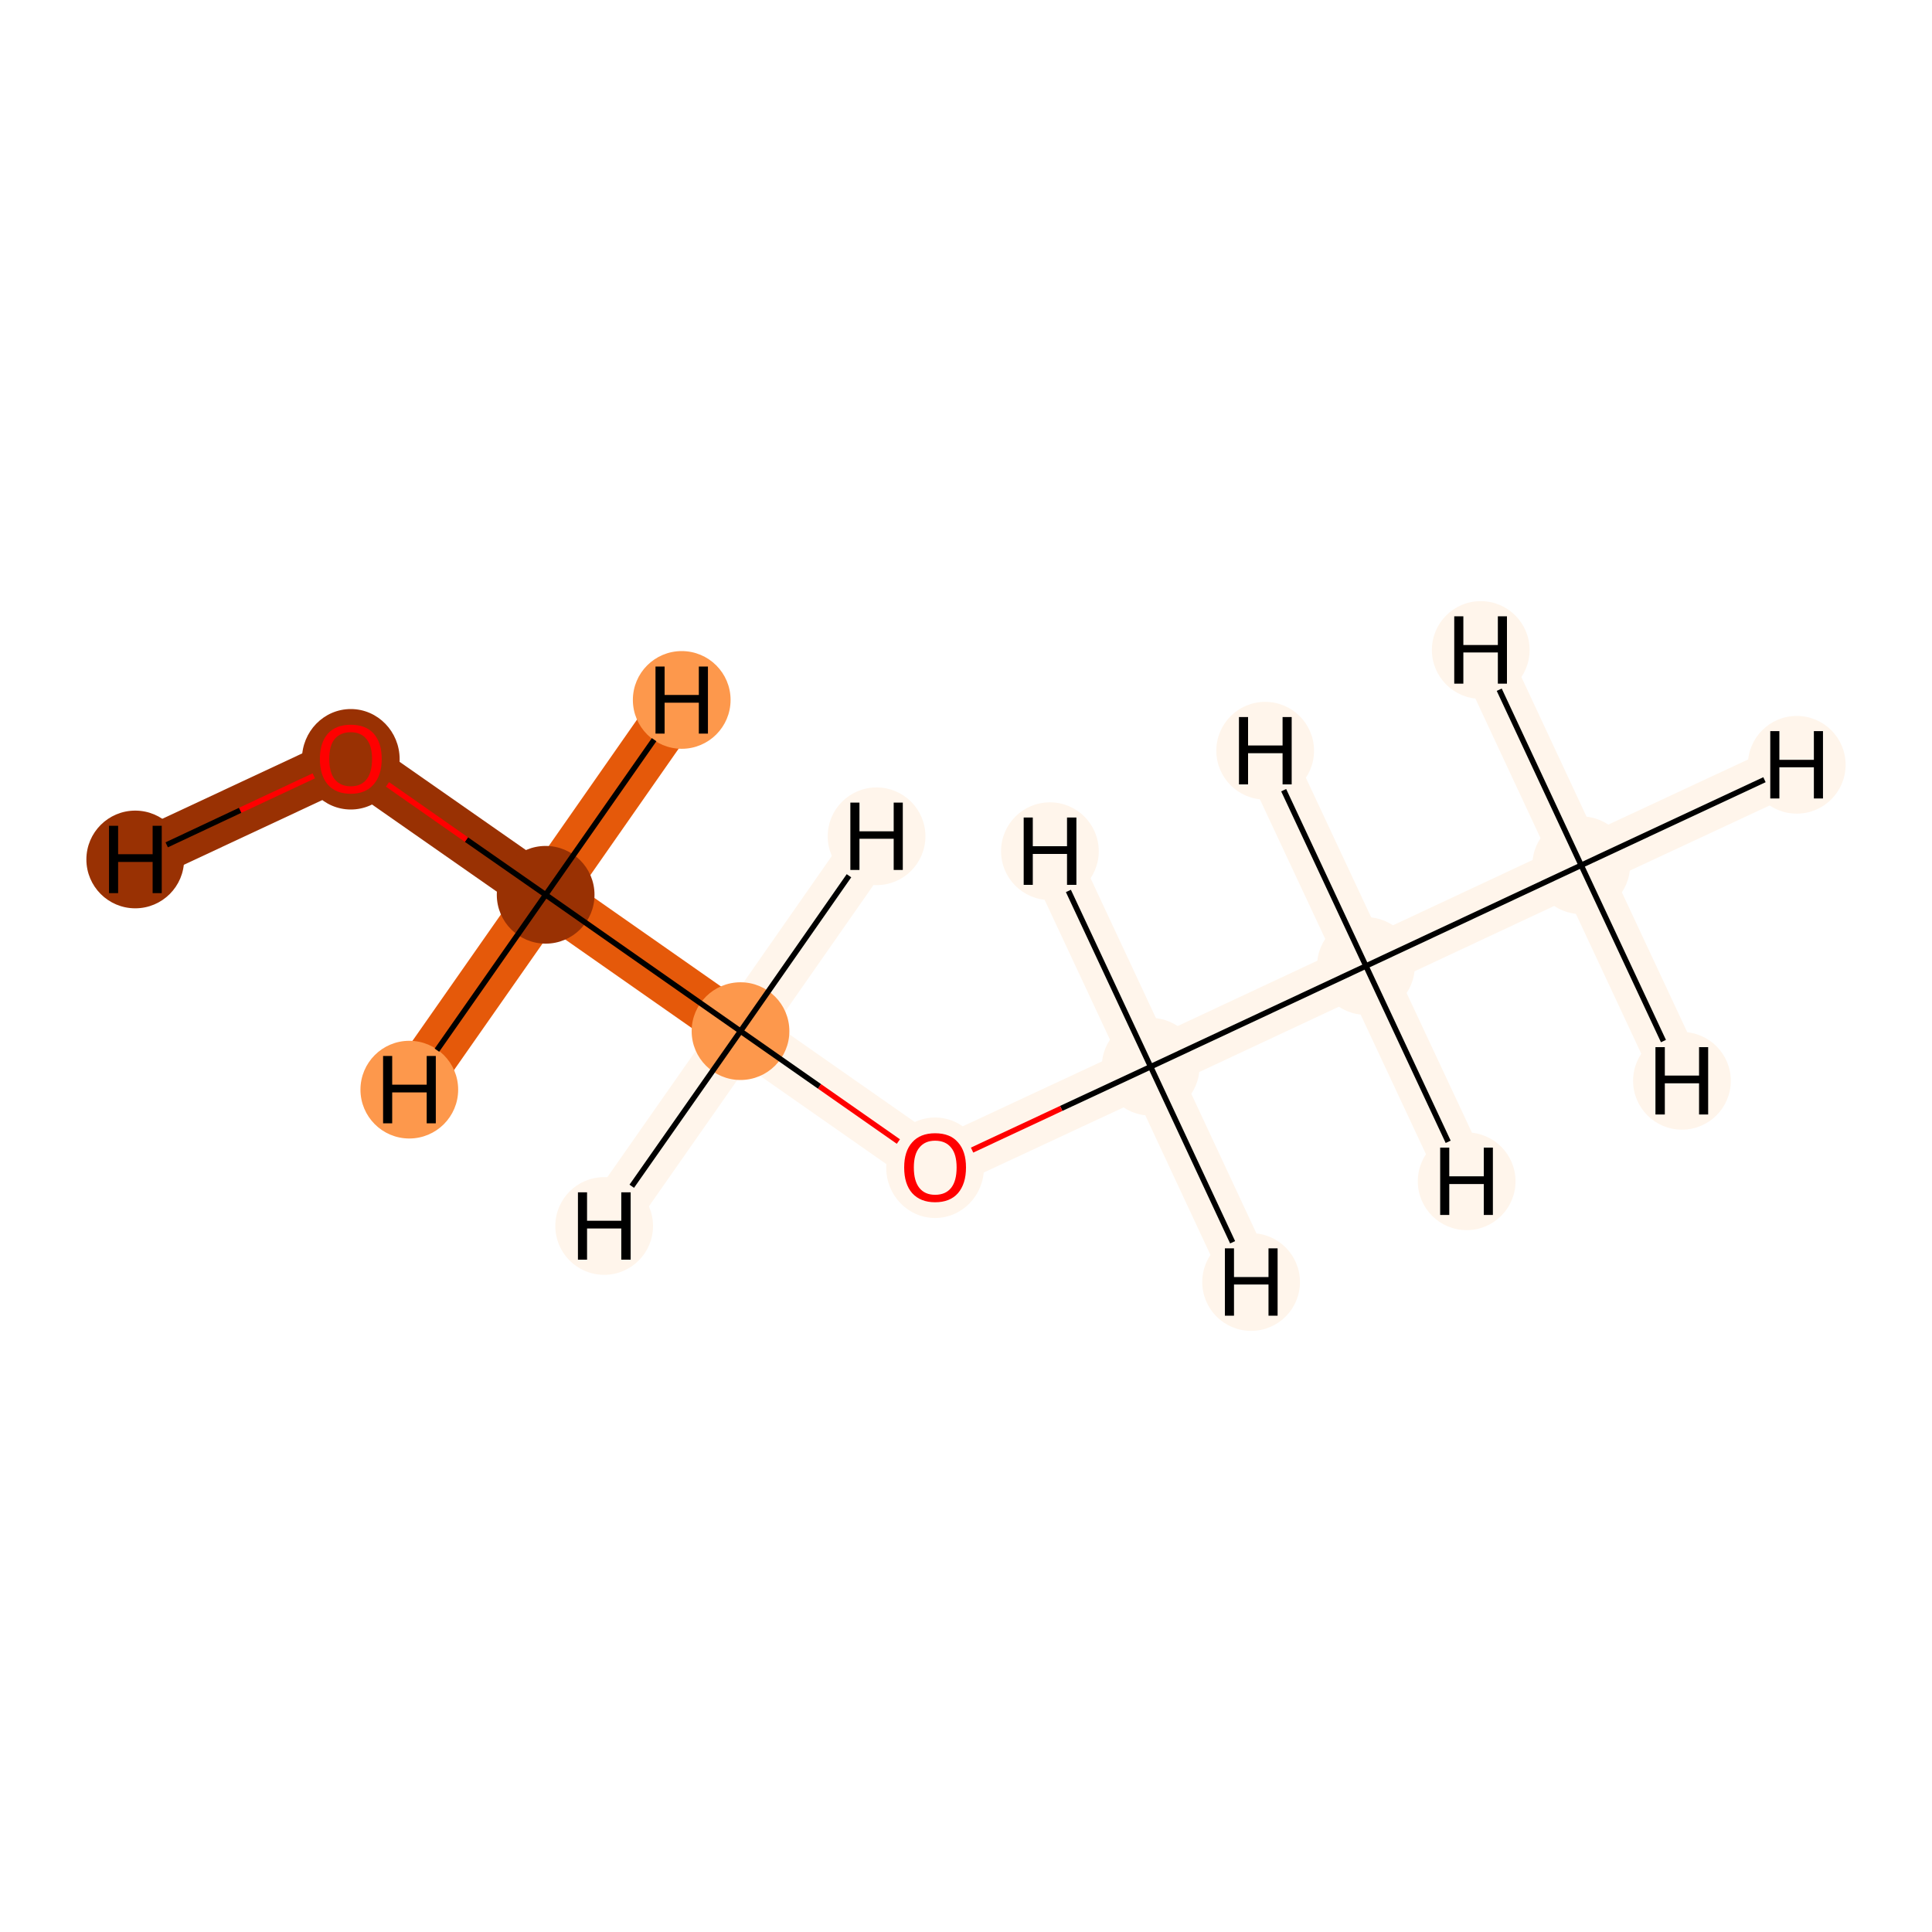 <?xml version='1.0' encoding='iso-8859-1'?>
<svg version='1.1' baseProfile='full'
              xmlns='http://www.w3.org/2000/svg'
                      xmlns:rdkit='http://www.rdkit.org/xml'
                      xmlns:xlink='http://www.w3.org/1999/xlink'
                  xml:space='preserve'
width='700px' height='700px' viewBox='0 0 700 700'>
<!-- END OF HEADER -->
<rect style='opacity:1.0;fill:#FFFFFF;stroke:none' width='700.0' height='700.0' x='0.0' y='0.0'> </rect>
<path d='M 572.9,313.5 L 494.9,350.0' style='fill:none;fill-rule:evenodd;stroke:#FFF5EB;stroke-width:18.4px;stroke-linecap:butt;stroke-linejoin:miter;stroke-opacity:1' />
<path d='M 572.9,313.5 L 651.0,277.1' style='fill:none;fill-rule:evenodd;stroke:#FFF5EB;stroke-width:18.4px;stroke-linecap:butt;stroke-linejoin:miter;stroke-opacity:1' />
<path d='M 572.9,313.5 L 609.4,391.6' style='fill:none;fill-rule:evenodd;stroke:#FFF5EB;stroke-width:18.4px;stroke-linecap:butt;stroke-linejoin:miter;stroke-opacity:1' />
<path d='M 572.9,313.5 L 536.5,235.5' style='fill:none;fill-rule:evenodd;stroke:#FFF5EB;stroke-width:18.4px;stroke-linecap:butt;stroke-linejoin:miter;stroke-opacity:1' />
<path d='M 494.9,350.0 L 416.9,386.5' style='fill:none;fill-rule:evenodd;stroke:#FFF5EB;stroke-width:18.4px;stroke-linecap:butt;stroke-linejoin:miter;stroke-opacity:1' />
<path d='M 494.9,350.0 L 458.4,272.0' style='fill:none;fill-rule:evenodd;stroke:#FFF5EB;stroke-width:18.4px;stroke-linecap:butt;stroke-linejoin:miter;stroke-opacity:1' />
<path d='M 494.9,350.0 L 531.4,428.0' style='fill:none;fill-rule:evenodd;stroke:#FFF5EB;stroke-width:18.4px;stroke-linecap:butt;stroke-linejoin:miter;stroke-opacity:1' />
<path d='M 416.9,386.5 L 338.8,422.9' style='fill:none;fill-rule:evenodd;stroke:#FFF5EB;stroke-width:18.4px;stroke-linecap:butt;stroke-linejoin:miter;stroke-opacity:1' />
<path d='M 416.9,386.5 L 453.3,464.5' style='fill:none;fill-rule:evenodd;stroke:#FFF5EB;stroke-width:18.4px;stroke-linecap:butt;stroke-linejoin:miter;stroke-opacity:1' />
<path d='M 416.9,386.5 L 380.4,308.4' style='fill:none;fill-rule:evenodd;stroke:#FFF5EB;stroke-width:18.4px;stroke-linecap:butt;stroke-linejoin:miter;stroke-opacity:1' />
<path d='M 338.8,422.9 L 268.3,373.6' style='fill:none;fill-rule:evenodd;stroke:#FFF5EB;stroke-width:18.4px;stroke-linecap:butt;stroke-linejoin:miter;stroke-opacity:1' />
<path d='M 268.3,373.6 L 197.7,324.2' style='fill:none;fill-rule:evenodd;stroke:#E5590A;stroke-width:18.4px;stroke-linecap:butt;stroke-linejoin:miter;stroke-opacity:1' />
<path d='M 268.3,373.6 L 317.6,303.0' style='fill:none;fill-rule:evenodd;stroke:#FFF5EB;stroke-width:18.4px;stroke-linecap:butt;stroke-linejoin:miter;stroke-opacity:1' />
<path d='M 268.3,373.6 L 218.9,444.2' style='fill:none;fill-rule:evenodd;stroke:#FFF5EB;stroke-width:18.4px;stroke-linecap:butt;stroke-linejoin:miter;stroke-opacity:1' />
<path d='M 197.7,324.2 L 127.1,274.9' style='fill:none;fill-rule:evenodd;stroke:#993103;stroke-width:18.4px;stroke-linecap:butt;stroke-linejoin:miter;stroke-opacity:1' />
<path d='M 197.7,324.2 L 247.0,253.6' style='fill:none;fill-rule:evenodd;stroke:#E5590A;stroke-width:18.4px;stroke-linecap:butt;stroke-linejoin:miter;stroke-opacity:1' />
<path d='M 197.7,324.2 L 148.3,394.8' style='fill:none;fill-rule:evenodd;stroke:#E5590A;stroke-width:18.4px;stroke-linecap:butt;stroke-linejoin:miter;stroke-opacity:1' />
<path d='M 127.1,274.9 L 49.0,311.4' style='fill:none;fill-rule:evenodd;stroke:#993103;stroke-width:18.4px;stroke-linecap:butt;stroke-linejoin:miter;stroke-opacity:1' />
<ellipse cx='572.9' cy='313.5' rx='17.2' ry='17.2'  style='fill:#FFF5EB;fill-rule:evenodd;stroke:#FFF5EB;stroke-width:1.0px;stroke-linecap:butt;stroke-linejoin:miter;stroke-opacity:1' />
<ellipse cx='494.9' cy='350.0' rx='17.2' ry='17.2'  style='fill:#FFF5EB;fill-rule:evenodd;stroke:#FFF5EB;stroke-width:1.0px;stroke-linecap:butt;stroke-linejoin:miter;stroke-opacity:1' />
<ellipse cx='416.9' cy='386.5' rx='17.2' ry='17.2'  style='fill:#FFF5EB;fill-rule:evenodd;stroke:#FFF5EB;stroke-width:1.0px;stroke-linecap:butt;stroke-linejoin:miter;stroke-opacity:1' />
<ellipse cx='338.8' cy='423.1' rx='17.2' ry='17.7'  style='fill:#FFF5EB;fill-rule:evenodd;stroke:#FFF5EB;stroke-width:1.0px;stroke-linecap:butt;stroke-linejoin:miter;stroke-opacity:1' />
<ellipse cx='268.3' cy='373.6' rx='17.2' ry='17.2'  style='fill:#FD984C;fill-rule:evenodd;stroke:#FD984C;stroke-width:1.0px;stroke-linecap:butt;stroke-linejoin:miter;stroke-opacity:1' />
<ellipse cx='197.7' cy='324.2' rx='17.2' ry='17.2'  style='fill:#993103;fill-rule:evenodd;stroke:#993103;stroke-width:1.0px;stroke-linecap:butt;stroke-linejoin:miter;stroke-opacity:1' />
<ellipse cx='127.1' cy='275.1' rx='17.2' ry='17.7'  style='fill:#993103;fill-rule:evenodd;stroke:#993103;stroke-width:1.0px;stroke-linecap:butt;stroke-linejoin:miter;stroke-opacity:1' />
<ellipse cx='651.0' cy='277.1' rx='17.2' ry='17.2'  style='fill:#FFF5EB;fill-rule:evenodd;stroke:#FFF5EB;stroke-width:1.0px;stroke-linecap:butt;stroke-linejoin:miter;stroke-opacity:1' />
<ellipse cx='609.4' cy='391.6' rx='17.2' ry='17.2'  style='fill:#FFF5EB;fill-rule:evenodd;stroke:#FFF5EB;stroke-width:1.0px;stroke-linecap:butt;stroke-linejoin:miter;stroke-opacity:1' />
<ellipse cx='536.5' cy='235.5' rx='17.2' ry='17.2'  style='fill:#FFF5EB;fill-rule:evenodd;stroke:#FFF5EB;stroke-width:1.0px;stroke-linecap:butt;stroke-linejoin:miter;stroke-opacity:1' />
<ellipse cx='458.4' cy='272.0' rx='17.2' ry='17.2'  style='fill:#FFF5EB;fill-rule:evenodd;stroke:#FFF5EB;stroke-width:1.0px;stroke-linecap:butt;stroke-linejoin:miter;stroke-opacity:1' />
<ellipse cx='531.4' cy='428.0' rx='17.2' ry='17.2'  style='fill:#FFF5EB;fill-rule:evenodd;stroke:#FFF5EB;stroke-width:1.0px;stroke-linecap:butt;stroke-linejoin:miter;stroke-opacity:1' />
<ellipse cx='453.3' cy='464.5' rx='17.2' ry='17.2'  style='fill:#FFF5EB;fill-rule:evenodd;stroke:#FFF5EB;stroke-width:1.0px;stroke-linecap:butt;stroke-linejoin:miter;stroke-opacity:1' />
<ellipse cx='380.4' cy='308.4' rx='17.2' ry='17.2'  style='fill:#FFF5EB;fill-rule:evenodd;stroke:#FFF5EB;stroke-width:1.0px;stroke-linecap:butt;stroke-linejoin:miter;stroke-opacity:1' />
<ellipse cx='317.6' cy='303.0' rx='17.2' ry='17.2'  style='fill:#FFF5EB;fill-rule:evenodd;stroke:#FFF5EB;stroke-width:1.0px;stroke-linecap:butt;stroke-linejoin:miter;stroke-opacity:1' />
<ellipse cx='218.9' cy='444.2' rx='17.2' ry='17.2'  style='fill:#FFF5EB;fill-rule:evenodd;stroke:#FFF5EB;stroke-width:1.0px;stroke-linecap:butt;stroke-linejoin:miter;stroke-opacity:1' />
<ellipse cx='247.0' cy='253.6' rx='17.2' ry='17.2'  style='fill:#FD984C;fill-rule:evenodd;stroke:#FD984C;stroke-width:1.0px;stroke-linecap:butt;stroke-linejoin:miter;stroke-opacity:1' />
<ellipse cx='148.3' cy='394.8' rx='17.2' ry='17.2'  style='fill:#FD984C;fill-rule:evenodd;stroke:#FD984C;stroke-width:1.0px;stroke-linecap:butt;stroke-linejoin:miter;stroke-opacity:1' />
<ellipse cx='49.0' cy='311.4' rx='17.2' ry='17.2'  style='fill:#993103;fill-rule:evenodd;stroke:#993103;stroke-width:1.0px;stroke-linecap:butt;stroke-linejoin:miter;stroke-opacity:1' />
<path class='bond-0 atom-0 atom-1' d='M 572.9,313.5 L 494.9,350.0' style='fill:none;fill-rule:evenodd;stroke:#000000;stroke-width:2.0px;stroke-linecap:butt;stroke-linejoin:miter;stroke-opacity:1' />
<path class='bond-6 atom-0 atom-7' d='M 572.9,313.5 L 639.3,282.5' style='fill:none;fill-rule:evenodd;stroke:#000000;stroke-width:2.0px;stroke-linecap:butt;stroke-linejoin:miter;stroke-opacity:1' />
<path class='bond-7 atom-0 atom-8' d='M 572.9,313.5 L 602.7,377.2' style='fill:none;fill-rule:evenodd;stroke:#000000;stroke-width:2.0px;stroke-linecap:butt;stroke-linejoin:miter;stroke-opacity:1' />
<path class='bond-8 atom-0 atom-9' d='M 572.9,313.5 L 543.2,249.9' style='fill:none;fill-rule:evenodd;stroke:#000000;stroke-width:2.0px;stroke-linecap:butt;stroke-linejoin:miter;stroke-opacity:1' />
<path class='bond-1 atom-1 atom-2' d='M 494.9,350.0 L 416.9,386.5' style='fill:none;fill-rule:evenodd;stroke:#000000;stroke-width:2.0px;stroke-linecap:butt;stroke-linejoin:miter;stroke-opacity:1' />
<path class='bond-9 atom-1 atom-10' d='M 494.9,350.0 L 465.1,286.3' style='fill:none;fill-rule:evenodd;stroke:#000000;stroke-width:2.0px;stroke-linecap:butt;stroke-linejoin:miter;stroke-opacity:1' />
<path class='bond-10 atom-1 atom-11' d='M 494.9,350.0 L 524.7,413.7' style='fill:none;fill-rule:evenodd;stroke:#000000;stroke-width:2.0px;stroke-linecap:butt;stroke-linejoin:miter;stroke-opacity:1' />
<path class='bond-2 atom-2 atom-3' d='M 416.9,386.5 L 384.5,401.6' style='fill:none;fill-rule:evenodd;stroke:#000000;stroke-width:2.0px;stroke-linecap:butt;stroke-linejoin:miter;stroke-opacity:1' />
<path class='bond-2 atom-2 atom-3' d='M 384.5,401.6 L 352.2,416.7' style='fill:none;fill-rule:evenodd;stroke:#FF0000;stroke-width:2.0px;stroke-linecap:butt;stroke-linejoin:miter;stroke-opacity:1' />
<path class='bond-11 atom-2 atom-12' d='M 416.9,386.5 L 446.6,450.1' style='fill:none;fill-rule:evenodd;stroke:#000000;stroke-width:2.0px;stroke-linecap:butt;stroke-linejoin:miter;stroke-opacity:1' />
<path class='bond-12 atom-2 atom-13' d='M 416.9,386.5 L 387.1,322.8' style='fill:none;fill-rule:evenodd;stroke:#000000;stroke-width:2.0px;stroke-linecap:butt;stroke-linejoin:miter;stroke-opacity:1' />
<path class='bond-3 atom-3 atom-4' d='M 325.5,413.6 L 296.9,393.6' style='fill:none;fill-rule:evenodd;stroke:#FF0000;stroke-width:2.0px;stroke-linecap:butt;stroke-linejoin:miter;stroke-opacity:1' />
<path class='bond-3 atom-3 atom-4' d='M 296.9,393.6 L 268.3,373.6' style='fill:none;fill-rule:evenodd;stroke:#000000;stroke-width:2.0px;stroke-linecap:butt;stroke-linejoin:miter;stroke-opacity:1' />
<path class='bond-4 atom-4 atom-5' d='M 268.3,373.6 L 197.7,324.2' style='fill:none;fill-rule:evenodd;stroke:#000000;stroke-width:2.0px;stroke-linecap:butt;stroke-linejoin:miter;stroke-opacity:1' />
<path class='bond-13 atom-4 atom-14' d='M 268.3,373.6 L 307.6,317.3' style='fill:none;fill-rule:evenodd;stroke:#000000;stroke-width:2.0px;stroke-linecap:butt;stroke-linejoin:miter;stroke-opacity:1' />
<path class='bond-14 atom-4 atom-15' d='M 268.3,373.6 L 228.9,429.8' style='fill:none;fill-rule:evenodd;stroke:#000000;stroke-width:2.0px;stroke-linecap:butt;stroke-linejoin:miter;stroke-opacity:1' />
<path class='bond-5 atom-5 atom-6' d='M 197.7,324.2 L 169.0,304.2' style='fill:none;fill-rule:evenodd;stroke:#000000;stroke-width:2.0px;stroke-linecap:butt;stroke-linejoin:miter;stroke-opacity:1' />
<path class='bond-5 atom-5 atom-6' d='M 169.0,304.2 L 140.4,284.2' style='fill:none;fill-rule:evenodd;stroke:#FF0000;stroke-width:2.0px;stroke-linecap:butt;stroke-linejoin:miter;stroke-opacity:1' />
<path class='bond-15 atom-5 atom-16' d='M 197.7,324.2 L 237.0,268.0' style='fill:none;fill-rule:evenodd;stroke:#000000;stroke-width:2.0px;stroke-linecap:butt;stroke-linejoin:miter;stroke-opacity:1' />
<path class='bond-16 atom-5 atom-17' d='M 197.7,324.2 L 158.3,380.5' style='fill:none;fill-rule:evenodd;stroke:#000000;stroke-width:2.0px;stroke-linecap:butt;stroke-linejoin:miter;stroke-opacity:1' />
<path class='bond-17 atom-6 atom-18' d='M 113.7,281.1 L 87.0,293.6' style='fill:none;fill-rule:evenodd;stroke:#FF0000;stroke-width:2.0px;stroke-linecap:butt;stroke-linejoin:miter;stroke-opacity:1' />
<path class='bond-17 atom-6 atom-18' d='M 87.0,293.6 L 60.4,306.1' style='fill:none;fill-rule:evenodd;stroke:#000000;stroke-width:2.0px;stroke-linecap:butt;stroke-linejoin:miter;stroke-opacity:1' />
<path  class='atom-3' d='M 327.6 423.0
Q 327.6 417.1, 330.5 413.9
Q 333.4 410.6, 338.8 410.6
Q 344.3 410.6, 347.1 413.9
Q 350.0 417.1, 350.0 423.0
Q 350.0 428.9, 347.1 432.3
Q 344.2 435.6, 338.8 435.6
Q 333.5 435.6, 330.5 432.3
Q 327.6 429.0, 327.6 423.0
M 338.8 432.9
Q 342.6 432.9, 344.6 430.4
Q 346.6 427.9, 346.6 423.0
Q 346.6 418.2, 344.6 415.8
Q 342.6 413.3, 338.8 413.3
Q 335.1 413.3, 333.1 415.8
Q 331.1 418.2, 331.1 423.0
Q 331.1 427.9, 333.1 430.4
Q 335.1 432.9, 338.8 432.9
' fill='#FF0000'/>
<path  class='atom-6' d='M 115.9 275.0
Q 115.9 269.1, 118.8 265.8
Q 121.7 262.6, 127.1 262.6
Q 132.5 262.6, 135.4 265.8
Q 138.3 269.1, 138.3 275.0
Q 138.3 280.9, 135.3 284.3
Q 132.4 287.6, 127.1 287.6
Q 121.7 287.6, 118.8 284.3
Q 115.9 280.9, 115.9 275.0
M 127.1 284.9
Q 130.8 284.9, 132.8 282.4
Q 134.8 279.9, 134.8 275.0
Q 134.8 270.2, 132.8 267.8
Q 130.8 265.3, 127.1 265.3
Q 123.4 265.3, 121.3 267.7
Q 119.3 270.1, 119.3 275.0
Q 119.3 279.9, 121.3 282.4
Q 123.4 284.9, 127.1 284.9
' fill='#FF0000'/>
<path  class='atom-7' d='M 641.4 264.9
L 644.7 264.9
L 644.7 275.3
L 657.2 275.3
L 657.2 264.9
L 660.5 264.9
L 660.5 289.3
L 657.2 289.3
L 657.2 278.0
L 644.7 278.0
L 644.7 289.3
L 641.4 289.3
L 641.4 264.9
' fill='#000000'/>
<path  class='atom-8' d='M 599.8 379.4
L 603.2 379.4
L 603.2 389.7
L 615.6 389.7
L 615.6 379.4
L 618.9 379.4
L 618.9 403.8
L 615.6 403.8
L 615.6 392.5
L 603.2 392.5
L 603.2 403.8
L 599.8 403.8
L 599.8 379.4
' fill='#000000'/>
<path  class='atom-9' d='M 526.9 223.3
L 530.2 223.3
L 530.2 233.7
L 542.7 233.7
L 542.7 223.3
L 546.0 223.3
L 546.0 247.7
L 542.7 247.7
L 542.7 236.4
L 530.2 236.4
L 530.2 247.7
L 526.9 247.7
L 526.9 223.3
' fill='#000000'/>
<path  class='atom-10' d='M 448.9 259.8
L 452.2 259.8
L 452.2 270.1
L 464.7 270.1
L 464.7 259.8
L 468.0 259.8
L 468.0 284.2
L 464.7 284.2
L 464.7 272.9
L 452.2 272.9
L 452.2 284.2
L 448.9 284.2
L 448.9 259.8
' fill='#000000'/>
<path  class='atom-11' d='M 521.8 415.8
L 525.1 415.8
L 525.1 426.2
L 537.6 426.2
L 537.6 415.8
L 540.9 415.8
L 540.9 440.2
L 537.6 440.2
L 537.6 429.0
L 525.1 429.0
L 525.1 440.2
L 521.8 440.2
L 521.8 415.8
' fill='#000000'/>
<path  class='atom-12' d='M 443.8 452.3
L 447.1 452.3
L 447.1 462.7
L 459.6 462.7
L 459.6 452.3
L 462.9 452.3
L 462.9 476.7
L 459.6 476.7
L 459.6 465.4
L 447.1 465.4
L 447.1 476.7
L 443.8 476.7
L 443.8 452.3
' fill='#000000'/>
<path  class='atom-13' d='M 370.9 296.2
L 374.2 296.2
L 374.2 306.6
L 386.6 306.6
L 386.6 296.2
L 390.0 296.2
L 390.0 320.6
L 386.6 320.6
L 386.6 309.4
L 374.2 309.4
L 374.2 320.6
L 370.9 320.6
L 370.9 296.2
' fill='#000000'/>
<path  class='atom-14' d='M 308.1 290.8
L 311.4 290.8
L 311.4 301.2
L 323.8 301.2
L 323.8 290.8
L 327.1 290.8
L 327.1 315.2
L 323.8 315.2
L 323.8 303.9
L 311.4 303.9
L 311.4 315.2
L 308.1 315.2
L 308.1 290.8
' fill='#000000'/>
<path  class='atom-15' d='M 209.4 432.0
L 212.7 432.0
L 212.7 442.3
L 225.1 442.3
L 225.1 432.0
L 228.5 432.0
L 228.5 456.4
L 225.1 456.4
L 225.1 445.1
L 212.7 445.1
L 212.7 456.4
L 209.4 456.4
L 209.4 432.0
' fill='#000000'/>
<path  class='atom-16' d='M 237.5 241.5
L 240.8 241.5
L 240.8 251.8
L 253.2 251.8
L 253.2 241.5
L 256.5 241.5
L 256.5 265.8
L 253.2 265.8
L 253.2 254.6
L 240.8 254.6
L 240.8 265.8
L 237.5 265.8
L 237.5 241.5
' fill='#000000'/>
<path  class='atom-17' d='M 138.8 382.6
L 142.1 382.6
L 142.1 393.0
L 154.6 393.0
L 154.6 382.6
L 157.9 382.6
L 157.9 407.0
L 154.6 407.0
L 154.6 395.8
L 142.1 395.8
L 142.1 407.0
L 138.8 407.0
L 138.8 382.6
' fill='#000000'/>
<path  class='atom-18' d='M 39.5 299.2
L 42.8 299.2
L 42.8 309.5
L 55.3 309.5
L 55.3 299.2
L 58.6 299.2
L 58.6 323.6
L 55.3 323.6
L 55.3 312.3
L 42.8 312.3
L 42.8 323.6
L 39.5 323.6
L 39.5 299.2
' fill='#000000'/>
</svg>
